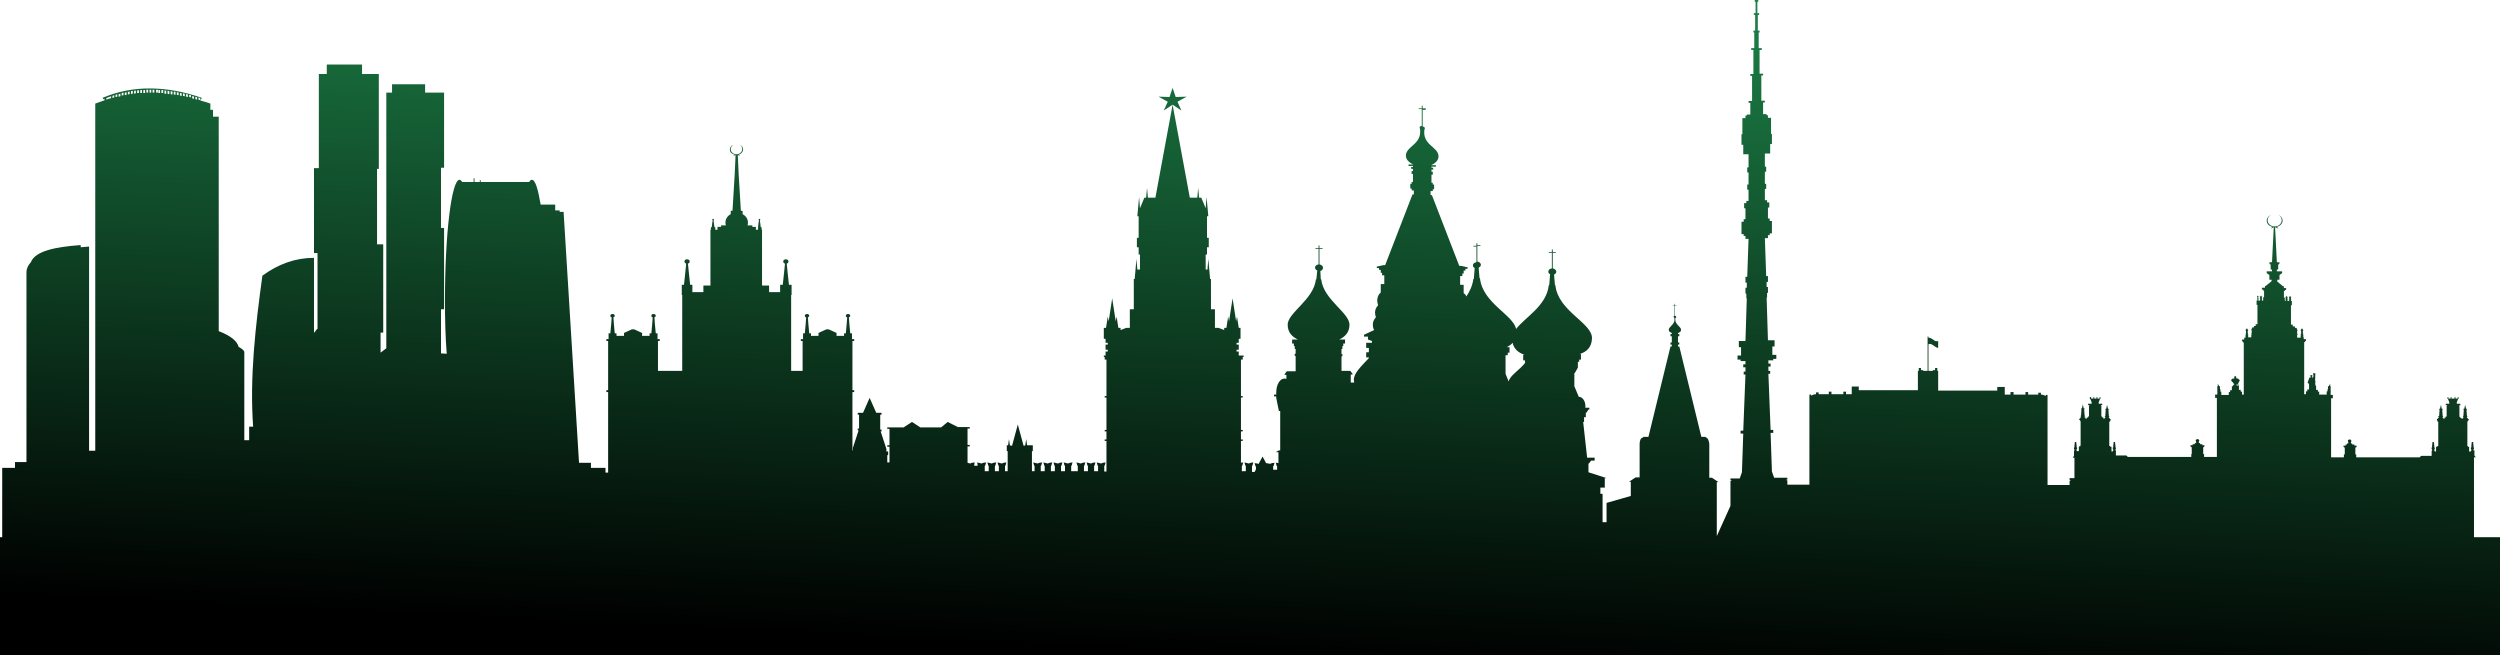 <svg width="613" height="161" viewBox="0 0 613 161" fill="none" xmlns="http://www.w3.org/2000/svg">
<path fill-rule="evenodd" clip-rule="evenodd" d="M606.62 131.717V112.134H607.053L606.728 111.687V110.882V110.435H606.512V110.077H606.62V109.719H606.512V109.362L606.404 108.378H606.08L605.971 109.362V109.719H605.863V110.167H605.971V110.524H605.863V110.703H605.431V109.541H605.106V109.362H604.998V103.371H605.106V103.102H605.323V102.745H605.106V102.476H604.89V102.208H604.998V102.029H604.89V101.94L604.782 100.42H604.89V100.241H604.674L604.458 99.257L604.241 100.241H604.025V100.42H604.133L604.025 101.94V102.029H603.917V102.208H604.025V102.476H603.809V102.745H603.593V103.013V102.476H603.268V102.208H603.052V99.615H602.944V99.436H603.268V98.989H602.403V98.631L602.727 97.826H602.836V97.737V97.379H602.619V97.737H602.079V97.379H601.862V97.737H601.106V97.379H600.889V97.737H600.349V97.379H600.132V97.737V97.826H600.24L600.565 98.631V98.989H599.7V99.347H600.024V99.525H599.916V102.119H599.7V102.387H599.375V102.745H599.159V102.476H598.943V102.208H599.051V102.029H598.943V101.94L598.835 100.42H598.943V100.241H598.727L598.51 99.257L598.294 100.241H598.078V100.42H598.186L598.078 101.94V102.029H597.862V102.208H597.97V102.476H597.753V102.745H597.537V103.102H597.645V103.371H597.862V109.362H597.645V109.541H597.321V110.703H596.997V110.524H596.888V110.167H596.997V109.719H596.888V109.362L596.78 108.378H596.456L596.348 109.362V109.719H596.24V110.167H596.348V110.524H596.24V110.971V111.776H593.644L593.32 112.134H577.749V111.418H577.533V109.719H577.749V109.541H577.857V109.272H577.316V109.004H576.776V108.736H576.451V108.378C576.56 108.289 576.56 108.199 576.56 108.11C576.56 107.931 576.343 107.752 576.127 107.752C575.911 107.752 575.695 107.931 575.695 108.11C575.695 108.199 575.694 108.289 575.803 108.378V108.736H575.478V109.004H575.154V109.272H574.613V109.541H574.721V109.719H574.938V111.418H574.721V112.134H571.586V97.648H572.018V96.843H571.477V96.038V95.412V94.697H571.369V94.071L571.045 94.697H570.829V95.412H570.72V95.949H570.504V96.753H568.666V96.038H568.342V95.591H567.909V94.607H567.801C567.801 94.518 567.693 94.25 567.693 94.071C567.693 93.803 567.801 93.356 567.693 93.266C567.585 93.087 567.693 92.908 567.693 92.819C567.693 92.73 567.693 92.282 567.693 92.103C567.693 91.925 567.801 91.656 567.693 91.567C567.585 91.478 567.044 91.478 567.152 91.656C567.26 91.835 567.26 92.103 567.26 92.193C567.26 92.282 567.152 92.461 567.152 92.551C567.152 92.64 566.936 92.551 566.936 92.551C566.936 92.551 566.828 92.372 566.936 92.372C566.936 92.372 567.152 92.104 566.936 92.014C566.72 91.925 566.395 91.925 566.503 92.193C566.611 92.461 566.72 92.551 566.503 92.551C566.395 92.551 566.179 92.551 566.179 92.819C566.071 93.087 566.071 93.177 565.963 93.445C565.854 93.713 565.746 93.803 565.854 93.803C565.963 93.892 566.071 94.071 566.071 94.071C566.071 94.071 566.179 94.25 566.179 94.339C566.179 94.428 566.179 94.428 566.179 94.518V95.502H565.746V95.949H565.422V96.664H564.989V83.877H565.206V83.609H565.422V83.162H564.881V82.714H564.773V82.446V82.088H564.665V81.999C564.773 81.999 564.773 81.999 564.773 81.91V81.82C564.773 81.82 564.773 81.731 564.665 81.731V81.105C564.773 81.105 564.773 81.105 564.773 81.015V80.926L564.665 80.837H564.557L564.665 80.747C564.665 80.658 564.557 80.568 564.449 80.568C564.341 80.568 564.233 80.658 564.233 80.747C564.233 80.837 564.232 80.837 564.341 80.837H564.233C564.124 80.837 564.124 80.837 564.124 80.926V81.015C564.124 81.015 564.124 81.105 564.233 81.105V81.82C564.124 81.82 564.124 81.82 564.124 81.91V81.999C564.124 81.999 564.124 82.088 564.233 82.088V82.178H564.124V82.535V82.804H563.259V82.535V82.178V82.088C563.367 82.088 563.367 82.088 563.367 81.999V81.91C563.367 81.91 563.367 81.82 563.259 81.82V81.105C563.367 81.105 563.367 81.105 563.367 81.015V80.926L563.259 80.837H563.151L563.259 80.747C563.259 80.658 563.151 80.658 563.151 80.568V80.389H562.719V80.032H562.178V79.585H561.745V74.845H561.962V73.772H561.745V73.683V73.504V73.415H561.854V73.325C561.854 73.325 561.854 73.325 561.745 73.325V72.878H561.854V72.789C561.854 72.789 561.854 72.789 561.745 72.789H561.637C561.637 72.789 561.637 72.789 561.637 72.699C561.637 72.61 561.637 72.61 561.529 72.61C561.421 72.61 561.421 72.61 561.421 72.699V72.789H561.313H561.205V72.878C561.205 72.878 561.205 72.878 561.313 72.878V73.325H561.205V73.415C561.205 73.415 561.205 73.415 561.313 73.415V73.504V73.683V73.772H560.88V73.683V73.504V73.415H560.989V73.325C560.989 73.325 560.989 73.325 560.88 73.325V72.878H560.989V72.789C560.989 72.789 560.989 72.789 560.88 72.789H560.772C560.772 72.789 560.772 72.789 560.772 72.699C560.772 72.61 560.772 72.61 560.664 72.61C560.556 72.61 560.556 72.61 560.556 72.699V72.789H560.448H560.34V72.878C560.34 72.878 560.34 72.878 560.448 72.878V73.325H560.34V73.415C560.34 73.415 560.34 73.415 560.448 73.415V73.504V73.683V73.772H560.232V72.968H560.015V71.358H560.232V71.09H560.556V70.642H560.015V70.195H559.799L558.393 69.033V68.586H558.934V67.423L559.583 66.976V66.529H558.285V66.082H558.61V64.83H558.826V64.562H559.042V64.383H558.826H558.718V64.294H558.285L557.853 55.709L558.718 56.067L558.285 55.62C559.042 55.441 559.691 54.815 559.691 54.1C559.691 53.474 559.258 52.937 558.61 52.669C559.15 52.937 559.475 53.474 559.475 54.01C559.475 54.815 558.718 55.53 557.745 55.53C556.771 55.53 556.014 54.815 556.014 54.01C556.014 53.474 556.339 52.937 556.88 52.669C556.231 52.937 555.798 53.474 555.798 54.1C555.798 54.815 556.339 55.441 557.204 55.62L556.771 56.067L557.528 55.709L557.096 64.294H556.663V64.383H556.555H556.339V64.562H556.555V64.83H556.771V66.082H557.096V66.529H555.798V66.976L556.447 67.423V68.586H556.988V68.944L555.582 70.106H555.366V70.553H554.609V71H554.933V71.269H555.149V72.878H554.933V73.683H554.609V73.593V73.415V73.325H554.717V73.236C554.717 73.236 554.717 73.236 554.609 73.236V72.789H554.717V72.699C554.717 72.699 554.717 72.699 554.609 72.699H554.501C554.501 72.699 554.501 72.699 554.501 72.61C554.501 72.52 554.501 72.52 554.393 72.52C554.284 72.52 554.284 72.52 554.284 72.61V72.699H554.176H554.068V72.789C554.068 72.789 554.068 72.789 554.176 72.789V73.236H554.068V73.325C554.068 73.325 554.068 73.325 554.176 73.325V73.415V73.593V73.683H553.744V73.593V73.415V73.325H553.852V73.236C553.852 73.236 553.852 73.236 553.744 73.236V72.789H553.852V72.699C553.852 72.699 553.852 72.699 553.744 72.699H553.635C553.635 72.699 553.635 72.699 553.635 72.61C553.635 72.52 553.636 72.52 553.527 72.52C553.419 72.52 553.419 72.52 553.419 72.61V72.699V72.789C553.419 72.789 553.419 72.789 553.527 72.789V73.236H553.419V73.325C553.419 73.325 553.419 73.325 553.527 73.325V73.415V73.593V73.683H553.311V74.756H553.527V79.495H553.095V79.942H552.662V80.3H552.23V80.479C552.122 80.479 552.122 80.568 552.122 80.658C552.122 80.747 552.122 80.747 552.23 80.747H552.122C552.014 80.747 552.014 80.747 552.014 80.837V80.926C552.014 80.926 552.014 81.015 552.122 81.015V81.731C552.014 81.731 552.014 81.731 552.014 81.82V81.91C552.014 81.91 552.014 81.999 552.122 81.999V82.088H552.014V82.446V82.714H551.257V82.446V82.088H551.148V81.999C551.257 81.999 551.257 81.999 551.257 81.91V81.82L551.148 81.731V81.105C551.257 81.105 551.257 81.105 551.257 81.015V80.926L551.148 80.837H551.04L551.148 80.747C551.148 80.658 551.04 80.568 550.932 80.568C550.824 80.568 550.716 80.658 550.716 80.747C550.716 80.837 550.716 80.837 550.824 80.837H550.716C550.608 80.837 550.608 80.837 550.608 80.926V81.015C550.608 81.015 550.608 81.105 550.716 81.105V81.82C550.608 81.82 550.608 81.82 550.608 81.91V81.999C550.608 81.999 550.608 82.088 550.716 82.088V82.178H550.608V82.535V82.804H550.283V83.251H549.743V83.698H549.959V83.966H550.175V96.753H549.743V96.038H549.418V95.591H548.986V94.607H548.878C548.878 94.607 548.878 94.518 548.878 94.428C548.878 94.339 548.77 94.071 548.77 94.071L549.202 93.266C549.202 93.266 548.986 92.998 548.878 92.908C548.77 92.819 548.445 92.73 548.337 92.73C548.229 92.73 548.337 92.64 548.337 92.461C548.337 92.282 548.121 92.193 547.905 92.282C547.688 92.461 547.905 92.73 547.905 92.73C547.905 92.73 547.796 92.819 547.688 92.819C547.58 92.819 547.256 92.819 547.148 93.087C546.931 93.445 547.472 93.713 547.472 93.713C547.472 93.713 547.472 93.713 547.58 93.892C547.58 94.071 547.905 94.16 547.905 94.16C547.905 94.16 547.796 94.339 547.58 94.428C547.364 94.518 547.58 94.607 547.58 94.607V94.697H547.256V95.68H546.823V96.127H546.499V96.843H544.661V96.038H544.444V95.412H544.336V94.697H544.12L543.796 94.071V94.697H543.687V95.412V95.949V96.753H543.147V97.558H543.579V112.044H540.443V111.329H540.227V109.63H540.443V109.451H540.552V109.183H540.011V108.915H539.47V108.646H539.146V108.289C539.254 108.199 539.254 108.11 539.254 108.02C539.254 107.842 539.038 107.663 538.821 107.663C538.605 107.663 538.389 107.842 538.389 108.02C538.389 108.11 538.389 108.199 538.497 108.289V108.646H538.173V108.915H537.632V109.183H537.091V109.451H537.199V109.63H537.416V111.329H537.308V112.044H521.737L521.412 111.687H518.817V110.882V110.435H518.709V110.077H518.817V109.719H518.709V109.362L518.601 108.378H518.276L518.168 109.362V109.719H518.06V110.167H518.168V110.524H518.06V110.703H517.736V109.541H517.411V109.362H517.195V103.371H517.411V103.102H517.519V102.745H517.303V102.476H517.087V102.208H517.195V102.029H517.087V101.94L516.979 100.42H517.087V100.241H516.871L516.654 99.257L516.438 100.241H516.222V100.42H516.33L516.222 101.94V102.029H516.114V102.208H516.222V102.476H516.006V102.745H515.789V102.387H515.465V102.119H515.249V99.525H515.141V99.347H515.465V98.989H514.6V98.631L514.924 97.826H515.032V97.737V97.379H514.816V97.737H514.276V97.379H514.059V97.737H513.519V97.379H513.302V97.737H512.762V97.379H512.437V97.737V97.826H512.545L512.87 98.631V98.989H512.005V99.347H512.329V99.525H512.221V102.119H512.005V102.387H511.68V102.923V102.655H511.356V102.387H511.14V102.119H511.248V101.94H511.14V101.85L511.032 100.33H511.14V100.151H510.923L510.707 99.168L510.491 100.151H510.275V100.33H510.383L510.275 101.85V101.94H510.167V102.119H510.275V102.387H510.058V102.655H509.842V103.013H510.058V103.281H510.167V109.272H510.058V109.451H509.734V110.614H509.193V110.435V110.077H509.301V109.719H509.193V109.362L509.085 108.378H508.761L508.653 109.362V109.719H508.545V110.167H508.653V110.524H508.545V110.971V111.776L508.22 112.223H508.653V117.231H507.679H507.463V117.678H507.679V117.857H507.463V118.93H502.057V97.737V97.648V96.843H501.624V97.111C501.3 96.932 500.975 96.753 500.435 96.753V96.306H499.786V96.753C498.921 96.753 498.056 96.753 497.299 96.753V96.127H496.65V96.753C495.677 96.753 494.704 96.753 493.73 96.753V96.127H492.974V96.753C492.541 96.753 492 96.753 491.568 96.753V94.876H489.73V95.77H475.24V90.941H475.024V90.762V90.226H474.483V90.762H473.942V90.941H472.861V84.413C473.618 83.966 474.375 85.218 475.24 85.308V83.609C474.267 83.966 473.942 82.804 472.861 82.804V82.535H472.645V90.941H471.563V90.762H471.023V90.226H470.482V90.762V90.941H470.266V95.68H455.776V94.786H454.046V96.664C453.613 96.664 453.073 96.664 452.64 96.664V96.038H451.992V96.664C451.018 96.664 450.045 96.664 449.072 96.664V96.038H448.423V96.664C447.558 96.664 446.693 96.664 445.936 96.664V96.217H445.287V96.664C444.747 96.664 444.422 96.843 444.098 97.022V96.753H443.665V97.558V97.648V118.84H438.259V117.767H438.043V117.589H438.259V117.141H438.043H435.015L434.474 115.621L434.15 106.143H434.799V105.427H434.15L433.609 91.656H434.042V90.941H433.609V89.868H434.15V89.153H433.609V88.348H434.799V87.99H435.555V87.007H434.582V84.95H435.123V83.43H433.501L433.177 72.968H433.285V71.805H433.501V70.374H433.177V69.122H433.501V67.692H433.068L432.744 58.392H433.501V57.676H433.933V57.229H434.474V54.189H433.933V53.563H433.501V50.88H433.825V49.629H433.285V49.092H432.744V46.32H433.068V45.068H432.744V42.117H433.068V40.865H432.744V37.646H434.042V35.321H434.258H434.474V32.818H434.258V28.883H433.501V28.257H433.177V27.989H432.311V25.127H432.744V24.68H432.311H431.879V18.51H432.311V18.063H431.446V12.251H431.987V11.804H431.23V7.958H431.446V7.511H431.014V3.666H431.338V3.219H430.906V0.447H431.122V0H430.257V0.447H430.473V3.219H430.041V3.666H430.365V7.511H429.933V7.958H430.149V11.804H429.392V12.251H429.933V18.152H429.176V18.6H429.608V24.77H429.176H428.743V25.217H429.176V28.078H428.311V28.346H427.986V28.972H427.229V32.907H427.013V35.5H427.229H427.446V37.825H428.743V41.044H428.419V42.296H428.743V45.247H428.419V46.499H428.743V49.271H428.203V49.807H427.662V51.059H427.986V53.742H427.554V54.368H427.013V57.408H427.554V57.855H427.986V58.571H428.743L428.419 67.871H427.986V69.301H428.311V70.553H427.986V71.984H428.203V73.146H428.311L427.986 83.609H426.364V85.129H426.905V87.185H426.04V88.169H426.797V88.527H427.986V89.332H427.446V90.047H427.986V91.12H427.554V91.835H427.986L427.446 105.606H426.797V106.321H427.446L427.121 115.8L426.581 117.32H424.526H424.31V117.767H424.526V117.946H424.31V124.027L420.958 131.449V128.14V118.214H421.39L419.768 117.141H419.119V108.825C419.011 107.931 418.687 107.305 418.362 107.305H418.254V107.126H417.173L411.766 84.95H411.442V84.503H411.766V83.966H411.442V82.446H411.766V81.91H411.442V81.641C411.875 81.552 412.199 81.284 412.199 80.837C412.199 80.211 410.901 79.585 410.793 78.601V77.975C410.901 77.975 411.01 77.886 411.01 77.707C411.01 77.617 410.901 77.439 410.685 77.439V74.935H411.118V74.845H410.685V74.488H410.577V74.845H410.144V74.935H410.577V77.439C410.469 77.439 410.361 77.528 410.361 77.707C410.361 77.796 410.469 77.886 410.577 77.975V78.601C410.469 79.585 409.171 80.211 409.171 80.837C409.171 81.284 409.496 81.463 409.928 81.641V81.91H409.604V82.446H409.928V83.966H409.604V84.503H409.928V84.95H409.604L404.197 107.126H402.9V107.305H402.792C402.359 107.305 402.035 108.02 402.035 108.825V117.052H401.061L399.439 118.125H399.872V121.612L393.925 123.311V128.051H392.951V121.076H392.411V119.556H393.492V117.231H393.925L389.491 115.8V113.654H389.599L390.14 112.939H391.005V112.223H389.167L388.194 103.46H388.41V102.298H388.842V101.224H388.951L389.491 100.42H389.708V99.973H388.734C388.734 99.794 388.734 99.704 388.734 99.525C388.734 98.274 387.977 97.29 387.112 97.29L386.031 94.697V91.478H386.139L386.896 90.136V88.706H387.22V88.169H387.653V86.828H387.329C389.167 86.202 390.248 85.129 390.356 82.983C390.464 79.138 382.03 76.365 381.381 69.927H381.273L381.057 67.334C381.381 67.155 381.598 66.976 381.598 66.619C381.598 66.171 381.165 65.903 380.733 65.814V61.969H381.49V61.79H380.733V61.164H380.516V61.79H379.759V61.969H380.516V65.814C379.976 65.903 379.651 66.171 379.651 66.619C379.651 66.887 379.759 67.066 380.084 67.245L379.868 69.927H379.759C379.219 75.024 373.92 77.796 371.758 80.658C371.001 77.17 363.54 74.309 362.891 68.228H362.783L362.566 65.635C362.891 65.456 363.107 65.277 363.107 64.92C363.107 64.472 362.675 64.204 362.242 64.115V60.27H362.999V60.091H362.242V59.644H362.026V60.27H361.269V60.449H362.026V64.294C361.485 64.383 361.161 64.651 361.161 65.098C361.161 65.367 361.269 65.546 361.593 65.724L361.377 68.407H361.269C361.053 70.017 360.404 71.447 359.539 72.699C359.431 72.341 359.214 72.073 358.89 71.894V69.838H358.025V67.692H358.566V67.066H358.89V66.35H359.322V65.903H359.863V65.546L358.241 65.188H357.809L351.104 47.84H350.78V46.857H351.321V46.41H351.645V45.247H351.321V44.8H350.996V42.833H351.321V42.117H350.996V41.581H351.429V41.134H350.996V40.865H352.078V40.508H350.888C351.969 40.061 352.726 39.256 352.726 38.362C352.726 35.947 348.726 35.679 349.266 31.744C349.374 31.655 349.374 31.566 349.374 31.476C349.374 31.208 349.158 31.029 348.834 31.029V26.916H349.591V26.558H348.834V25.932H348.617V26.558H347.86V26.737H348.617V30.85C348.293 30.85 348.077 31.119 348.077 31.297C348.077 31.387 348.185 31.476 348.185 31.566C348.726 35.5 344.725 35.768 344.725 38.183C344.725 39.077 345.482 39.882 346.563 40.329H345.373V40.687H346.455V40.955H346.022V41.402H346.455V41.938H346.13V42.654H346.455V44.621H346.13V45.068H345.806V46.231H346.13V46.678H346.671V47.661H346.347L339.642 65.009H339.21L337.588 65.367V65.724H338.129V66.171H338.561V66.887H338.885V67.513H339.426V69.659H338.561V71.716C338.02 72.163 337.696 72.878 337.696 73.683C337.696 74.13 337.804 74.488 337.912 74.845C337.48 75.292 337.155 75.918 337.155 76.634C337.155 77.081 337.264 77.439 337.372 77.796C336.939 78.243 336.615 78.869 336.615 79.585C336.615 80.121 336.723 80.568 336.939 80.926L334.452 82.088V82.535H335.425V83.251L336.398 83.609V84.056H334.993V85.308H335.642V86.381H334.993V87.632H335.642V87.811C333.803 89.779 331.965 91.478 331.965 93.087C331.965 93.355 331.965 93.534 332.073 93.803H331.208V91.835H331.641V91.656L331.1 90.941H328.937V87.364H329.154V86.828H328.937V85.576H329.154V84.861H329.37V84.234H329.802V83.251H328.397C329.911 82.535 330.884 81.373 330.884 79.674C330.992 76.723 324.504 73.504 323.963 68.496H323.855L323.747 66.44C324.18 66.35 324.396 65.993 324.396 65.635C324.396 65.188 323.963 64.92 323.531 64.83V60.985H324.288V60.806H323.531V60.18H323.315V60.806H322.558V60.985H323.315V64.83C322.774 64.92 322.449 65.188 322.449 65.635C322.449 65.903 322.666 66.171 322.99 66.35L322.774 68.496C322.774 68.496 322.774 68.496 322.666 68.496C322.125 73.504 315.637 76.723 315.745 79.674C315.745 81.373 316.718 82.535 318.232 83.251H316.827V84.234H317.259V84.861H317.475V85.576H317.692V86.738H317.475V87.275H317.692V91.031H315.529L314.988 91.746V91.925H315.421V92.908C315.313 92.908 315.205 92.819 314.988 92.819C313.799 92.819 312.934 94.339 312.934 96.306C312.934 96.485 312.934 96.664 312.934 96.753H312.393V97.201H312.934V97.558L313.583 100.777H313.907V110.435H313.583L312.934 110.793V110.882H313.474V113.565C313.258 113.475 313.042 113.475 312.826 113.475L313.042 114.28H313.15V115.174H312.177V114.28H312.285L312.501 113.475C312.177 113.475 311.744 113.565 311.42 113.743C311.096 113.654 310.771 113.565 310.447 113.565L309.582 111.955L308.609 113.743C308.284 113.654 307.96 113.565 307.635 113.565L307.852 114.369H307.96V115.085L307.635 115.711H306.987V114.191H307.095L307.311 113.386C306.987 113.386 306.554 113.475 306.23 113.654C305.905 113.565 305.473 113.475 305.148 113.386L305.365 114.191H305.473V115.532H304.5V114.191H304.608L304.824 113.386C304.608 113.386 304.391 113.475 304.283 113.475V108.11H304.716V107.752H304.283V105.785H304.716V105.427H304.283V97.469H304.716V97.111H304.283V88.169H304.716V87.543H304.932V87.185H304.716H303.743V86.202H303.202V85.755H303.743V84.503H303.202V84.056H303.743V83.072H304.175V80.389H303.743L303.31 77.617L303.094 78.78L302.229 73.146L301.364 78.78L301.147 77.617L300.715 80.389H300.174V80.926L298.769 80.389H297.904V75.829H296.93V68.407H296.714L296.282 63.489L296.065 66.082H295.633V62.416H295.957V60.627H296.39V58.302H295.957V53.027H296.282L295.849 48.287L295.633 51.059L294.551 48.466H294.011L293.794 46.052L293.578 48.466H291.74L287.523 25.664L289.685 27.095L288.712 24.948L290.983 23.697L288.28 23.786L287.523 21.55L286.766 23.786L284.063 23.697L286.333 24.948L285.36 27.095L287.523 25.664L283.306 48.466H281.467L281.251 46.052L281.035 48.466H280.602L279.521 51.059L279.305 48.287L278.872 53.027H279.197V58.302H278.764V60.627H279.197V62.416H279.521V66.082H278.872L278.656 63.489L278.223 68.407H278.007V75.829H277.034V80.389H276.169L274.763 80.926V80.389H274.223L273.79 77.617L273.574 78.78L272.709 73.146L271.844 78.78L271.627 77.617L271.195 80.389H270.654V83.072H271.087V84.056H271.627V84.503H271.087V85.755H271.627V86.202H271.087V87.185H270.871H270.654V87.543H270.871V88.169H271.303V97.111H270.871V97.469H271.303V105.427H270.871V105.785H271.303V107.752H270.871V108.11H271.303V115.621H270.762V114.191H270.871L271.087 113.386C270.762 113.386 270.33 113.475 270.005 113.654C269.681 113.565 269.249 113.475 268.924 113.386L269.14 114.191H269.249V115.532H268.275V114.191H268.383L268.6 113.386C268.275 113.386 267.843 113.475 267.518 113.654C267.194 113.565 266.762 113.475 266.437 113.386L266.653 114.191H266.762V115.532H265.788V114.191H265.896L266.113 113.386C265.788 113.386 265.356 113.475 265.031 113.654C264.707 113.565 264.274 113.475 263.95 113.386L264.166 114.191H264.274V115.532H262.652V114.191H262.761L262.977 113.386C262.652 113.386 262.22 113.475 261.896 113.654C261.571 113.565 261.139 113.475 260.814 113.386L261.031 114.191H261.139V115.532H260.165V114.191H260.274L260.49 113.386C260.165 113.386 259.733 113.475 259.409 113.654C259.084 113.565 258.652 113.475 258.327 113.386L258.543 114.191H258.652V115.532H257.678V114.191H257.787L258.003 113.386C257.678 113.386 257.246 113.475 256.921 113.654C256.597 113.565 256.165 113.475 255.84 113.386L256.056 114.191H256.165V115.532H255.191V114.191H255.3L255.516 113.386C255.191 113.386 254.759 113.475 254.434 113.654C254.11 113.565 253.678 113.475 253.353 113.386L253.569 114.191H253.678V115.532H253.029V110.614H253.245V109.183H251.839L251.623 107.663L251.407 109.183H251.299V109.272H250.974L249.569 104.086L248.163 109.272H247.73V109.183H247.622L247.406 107.663L247.19 109.183H246.865V110.614H247.081V115.532H246.433V114.191H246.541L246.757 113.386C246.433 113.386 246 113.475 245.676 113.654C245.351 113.565 244.919 113.475 244.594 113.386L244.811 114.191H244.919V115.532H243.946V114.191H244.054L244.27 113.386C243.946 113.386 243.513 113.475 243.189 113.654C242.864 113.565 242.432 113.475 242.107 113.386L242.324 114.191H242.432V115.532H241.459V114.191H241.567L241.783 113.386C241.459 113.386 241.026 113.475 240.702 113.654C240.377 113.565 239.945 113.475 239.62 113.386L239.729 114.191H238.863L238.972 113.386C238.647 113.386 238.215 113.475 237.89 113.654C237.674 113.565 237.458 113.565 237.241 113.475V109.451H237.782V109.094H237.241V105.07H237.782V104.712H234.863L232.376 103.46L230.754 104.801H225.671L223.617 103.46L221.562 104.801H217.561V105.159H218.102V109.183H217.561V109.541H218.102V113.386H217.561V111.597H217.778V110.703H217.345V110.077L215.939 105.785H216.156V105.338H215.831V101.672H216.156V101.224H214.858L213.236 97.558L211.614 101.224H210.317V101.672H210.641V105.07H210.317V105.517H210.533L209.127 109.809V110.435H209.019V96.127H209.452V95.68H209.019V83.609H209.452V83.162H208.911V81.731H208.478L208.262 79.406L208.154 77.796C208.37 77.707 208.478 77.617 208.478 77.439C208.478 77.17 208.262 76.991 207.938 76.991C207.613 76.991 207.397 77.17 207.397 77.439C207.397 77.617 207.505 77.796 207.721 77.796L207.613 79.406L207.397 81.731H206.965V82.357H205.126V81.641L203.18 80.747H202.639L200.693 81.641V82.357H198.855V81.731H198.422L198.206 79.406L198.098 77.796C198.314 77.707 198.422 77.617 198.422 77.439C198.422 77.17 198.206 76.991 197.881 76.991C197.557 76.991 197.341 77.17 197.341 77.439C197.341 77.617 197.449 77.796 197.665 77.796L197.557 79.406L197.341 81.731H196.908V83.162H196.368V83.609H196.8V90.941H193.989V72.341H194.097V69.838H193.448L193.124 66.797L192.907 64.651C193.124 64.562 193.34 64.383 193.34 64.115C193.34 63.757 193.016 63.578 192.691 63.578C192.259 63.578 192.042 63.846 192.042 64.115C192.042 64.383 192.259 64.562 192.475 64.651L192.259 66.797L191.934 69.838H191.285V71.626H188.582V70.017H186.852V56.335H186.744V55.709H186.528L186.419 54.726L186.311 54.01C186.419 54.01 186.419 53.921 186.419 53.831C186.419 53.742 186.311 53.653 186.203 53.653C186.095 53.653 185.987 53.742 185.987 53.831C185.987 53.921 186.095 53.921 186.095 54.01L185.987 54.726L185.879 55.709V56.335H185.338V55.62H184.473V55.262H183.284C183.392 55.083 183.392 54.815 183.392 54.547C183.392 53.653 182.851 52.937 182.094 52.49V51.685H181.662L181.121 42.743L180.905 38.004L181.554 38.272L181.121 37.914C181.77 37.736 182.202 37.199 182.202 36.663C182.202 36.126 181.878 35.679 181.337 35.5C181.77 35.679 181.986 36.126 181.986 36.573C181.986 37.288 181.337 37.825 180.58 37.825C179.823 37.825 179.175 37.288 179.175 36.573C179.175 36.126 179.499 35.679 179.823 35.5C179.283 35.679 178.958 36.215 178.958 36.663C178.958 37.288 179.391 37.736 180.148 37.914L179.715 38.272L180.364 38.004L180.148 42.743L179.607 51.685H179.175V52.49C178.418 52.937 177.877 53.653 177.877 54.547C177.877 54.815 177.877 54.994 177.985 55.262H176.796V55.62H175.931V56.335H175.39V55.709H175.174L175.066 54.726L174.957 54.01C175.066 54.01 175.066 53.921 175.066 53.831C175.066 53.742 174.957 53.653 174.849 53.653C174.741 53.653 174.633 53.742 174.633 53.831C174.633 53.921 174.741 53.921 174.741 54.01L174.633 54.726L174.525 55.709H174.309V56.335H174.201V70.017H172.47V71.626H169.767V69.838H169.227L168.902 66.797L168.686 64.651C168.902 64.562 169.118 64.383 169.118 64.115C169.118 63.757 168.794 63.578 168.47 63.578C168.037 63.578 167.821 63.846 167.821 64.115C167.821 64.383 168.037 64.562 168.253 64.651L168.037 66.797L167.713 69.838H167.172V72.341H167.28V90.941H161.333V83.609H161.765V83.162H161.225V81.731H160.792L160.576 79.406L160.468 77.796C160.684 77.707 160.792 77.617 160.792 77.439C160.792 77.17 160.576 76.991 160.252 76.991C159.927 76.991 159.711 77.17 159.711 77.439C159.711 77.617 159.819 77.796 160.035 77.796L159.927 79.406L159.711 81.731H159.278V82.357H157.44V81.641L155.494 80.747H154.953L153.007 81.641V82.357H151.168V81.731H150.736L150.52 79.406L150.412 77.796C150.628 77.707 150.736 77.617 150.736 77.439C150.736 77.17 150.52 76.991 150.195 76.991C149.871 76.991 149.655 77.17 149.655 77.439C149.655 77.617 149.763 77.796 149.979 77.796L149.871 79.406L149.655 81.731H149.222V83.162H148.681V83.609H149.114V95.68H148.681V96.127H149.114V115.89H148.465V114.727H144.897V113.475H141.977L138.193 51.954H137.219V51.596H136.138V50.165H132.57C131.921 46.41 131.272 44.084 130.407 44.084C130.191 44.084 129.975 44.263 129.758 44.621H117.864V44.174H117.648V44.621H116.35V43.727H116.134V44.621H113.322C113.106 44.263 112.89 44.084 112.673 44.084C110.727 44.084 109.105 57.319 109.105 73.504C109.105 78.243 109.213 82.804 109.538 86.738L108.132 86.649V75.829H108.889V55.888H108.132V41.134H108.889V22.713H104.239V20.656H96.129V22.713H94.724V40.597V41.134V55.888V56.872V75.382V75.829V85.397L93.318 86.47V81.552H93.967V59.912H92.453V41.402H92.885V18.152H88.776V15.828H80.126V18.152H78.179V41.223H76.99V62.058H77.855V80.658H77.747L76.99 81.641V63.221C72.448 63.221 68.231 64.741 64.338 67.602C62.608 80.121 61.203 92.64 62.068 104.622H61.094V107.931H59.905V86.291C59.797 85.844 59.256 85.486 58.499 85.039C58.175 83.698 56.661 82.357 53.633 81.194V28.615H52.228V26.916H51.579V25.395C50.822 25.127 50.065 24.859 49.2 24.68V24.233C49.308 24.233 49.416 24.323 49.416 24.323V23.965C40.766 21.014 32.656 20.835 25.195 23.965L25.303 24.323C25.411 24.323 25.519 24.233 25.627 24.233V24.591C24.87 24.859 24.113 25.127 23.357 25.395V28.615V30.85V110.524H21.843V60.449C21.194 60.538 20.545 60.538 19.788 60.627V60.091C13.625 60.538 8.651 61.522 7.569 64.294C6.92 65.009 6.488 65.814 6.488 66.797V113.296H3.676V114.727H0.541V131.717H0V160.6H613V131.717H606.62ZM548.445 94.25C548.445 94.16 548.553 94.071 548.661 94.25C548.661 94.339 548.661 94.518 548.661 94.607H548.445C548.445 94.518 548.445 94.339 548.445 94.25ZM370.893 84.056C371.217 85.576 372.298 86.47 373.812 87.007H373.488V88.348H373.92V88.884H374.028C372.623 90.762 370.244 92.014 369.919 93.534L369.162 91.656V87.096H369.703V86.47H370.136V85.129H369.487C370.027 84.771 370.568 84.503 370.893 84.056ZM49.092 24.591C48.984 24.501 48.767 24.501 48.659 24.412V23.875C48.767 23.965 48.984 23.965 49.092 24.054V24.591ZM37.414 21.997C37.522 21.997 37.738 21.997 37.846 21.997V22.713C37.738 22.713 37.522 22.713 37.414 22.713V21.997ZM38.171 21.997C38.387 21.997 38.603 21.997 38.819 21.997H38.711V22.713C38.603 22.713 38.387 22.713 38.279 22.713V21.997H38.171ZM38.819 22.087C38.928 22.087 39.144 22.087 39.252 22.087V22.802C39.144 22.802 38.928 22.802 38.819 22.802V22.087ZM39.576 22.087C39.684 22.087 39.901 22.087 40.009 22.087V22.802C39.901 22.802 39.684 22.802 39.576 22.802V22.087ZM40.333 22.176C40.441 22.176 40.658 22.176 40.766 22.266V22.981C40.658 22.981 40.441 22.981 40.333 22.981V22.176ZM41.09 22.266C41.198 22.266 41.414 22.266 41.523 22.355V23.071C41.414 23.071 41.198 23.071 41.09 22.981V22.266ZM41.847 22.355C41.955 22.355 42.172 22.445 42.28 22.445V23.16C42.172 23.16 41.955 23.16 41.847 23.071V22.355ZM42.604 22.445C42.712 22.445 42.928 22.534 43.036 22.534V23.249C42.928 23.249 42.712 23.16 42.604 23.16V22.445ZM43.361 22.623C43.577 22.623 43.793 22.713 43.902 22.713H43.793V23.339C43.685 23.339 43.469 23.249 43.361 23.249V22.623ZM44.118 22.802C44.334 22.802 44.442 22.892 44.658 22.892H44.55V23.518C44.442 23.518 44.226 23.428 44.118 23.428V22.802ZM44.875 22.892C44.983 22.892 45.199 22.981 45.307 22.981V23.607C45.199 23.607 44.983 23.518 44.875 23.518V22.892ZM45.632 23.071C45.74 23.071 45.956 23.16 46.064 23.16V23.786C45.956 23.786 45.74 23.697 45.632 23.697V23.071ZM46.389 23.249C46.497 23.249 46.713 23.339 46.821 23.339V23.875C46.713 23.875 46.497 23.786 46.389 23.786V23.249ZM47.145 23.518C47.254 23.607 47.47 23.607 47.578 23.697V24.233C47.47 24.233 47.254 24.144 47.145 24.144V23.518ZM47.903 23.697C48.011 23.786 48.227 23.786 48.335 23.875V24.412C48.227 24.412 48.011 24.323 47.903 24.323V23.697ZM37.089 21.997V22.713C36.981 22.713 36.765 22.713 36.657 22.713V21.997C36.765 21.997 36.981 21.997 37.089 21.997ZM27.574 24.054V23.518C27.682 23.428 27.898 23.428 28.006 23.339V23.875C27.898 23.875 27.79 23.965 27.574 24.054ZM28.331 23.249C28.439 23.16 28.655 23.16 28.763 23.16V23.697C28.655 23.697 28.439 23.786 28.331 23.786V23.249ZM29.087 23.071C29.196 23.071 29.412 22.981 29.52 22.981V23.607C29.412 23.607 29.196 23.697 29.087 23.697V23.071ZM29.844 22.802C29.953 22.802 30.169 22.713 30.277 22.713V23.339C30.169 23.339 29.953 23.428 29.844 23.428V22.802ZM30.601 22.713C30.709 22.713 30.926 22.623 31.034 22.623V23.249C30.926 23.249 30.709 23.339 30.601 23.339V22.713ZM31.358 22.534C31.466 22.534 31.683 22.445 31.791 22.445V23.071C31.683 23.071 31.466 23.16 31.358 23.16V22.534ZM32.115 22.355C32.223 22.355 32.44 22.266 32.548 22.266V22.981C32.44 22.981 32.223 22.981 32.115 23.071V22.355ZM32.872 22.266C32.98 22.266 33.197 22.266 33.305 22.176V22.892C33.197 22.892 32.98 22.892 32.872 22.981V22.266ZM33.629 22.176C33.737 22.176 33.953 22.176 34.062 22.087V22.802C33.953 22.802 33.737 22.802 33.629 22.802V22.176ZM34.386 22.087C34.494 22.087 34.71 22.087 34.819 22.087V22.802C34.71 22.802 34.494 22.802 34.386 22.802V22.087ZM35.143 22.087C35.251 22.087 35.467 22.087 35.575 22.087V22.802C35.467 22.802 35.251 22.802 35.143 22.802V22.087ZM35.9 21.997C36.008 21.997 36.224 21.997 36.332 21.997V22.713C36.224 22.713 36.008 22.713 35.9 22.713V21.997ZM26.06 24.054C26.492 23.875 26.925 23.697 27.249 23.607V24.054C26.817 24.144 26.384 24.323 26.06 24.412V24.054Z" fill="url(#paint0_linear)"/>
<defs>
<linearGradient id="paint0_linear" x1="316" y1="-33" x2="306.5" y2="160.6" gradientUnits="userSpaceOnUse">
<stop stop-color="#219653"/>
<stop offset="1"/>
</linearGradient>
</defs>
</svg>
